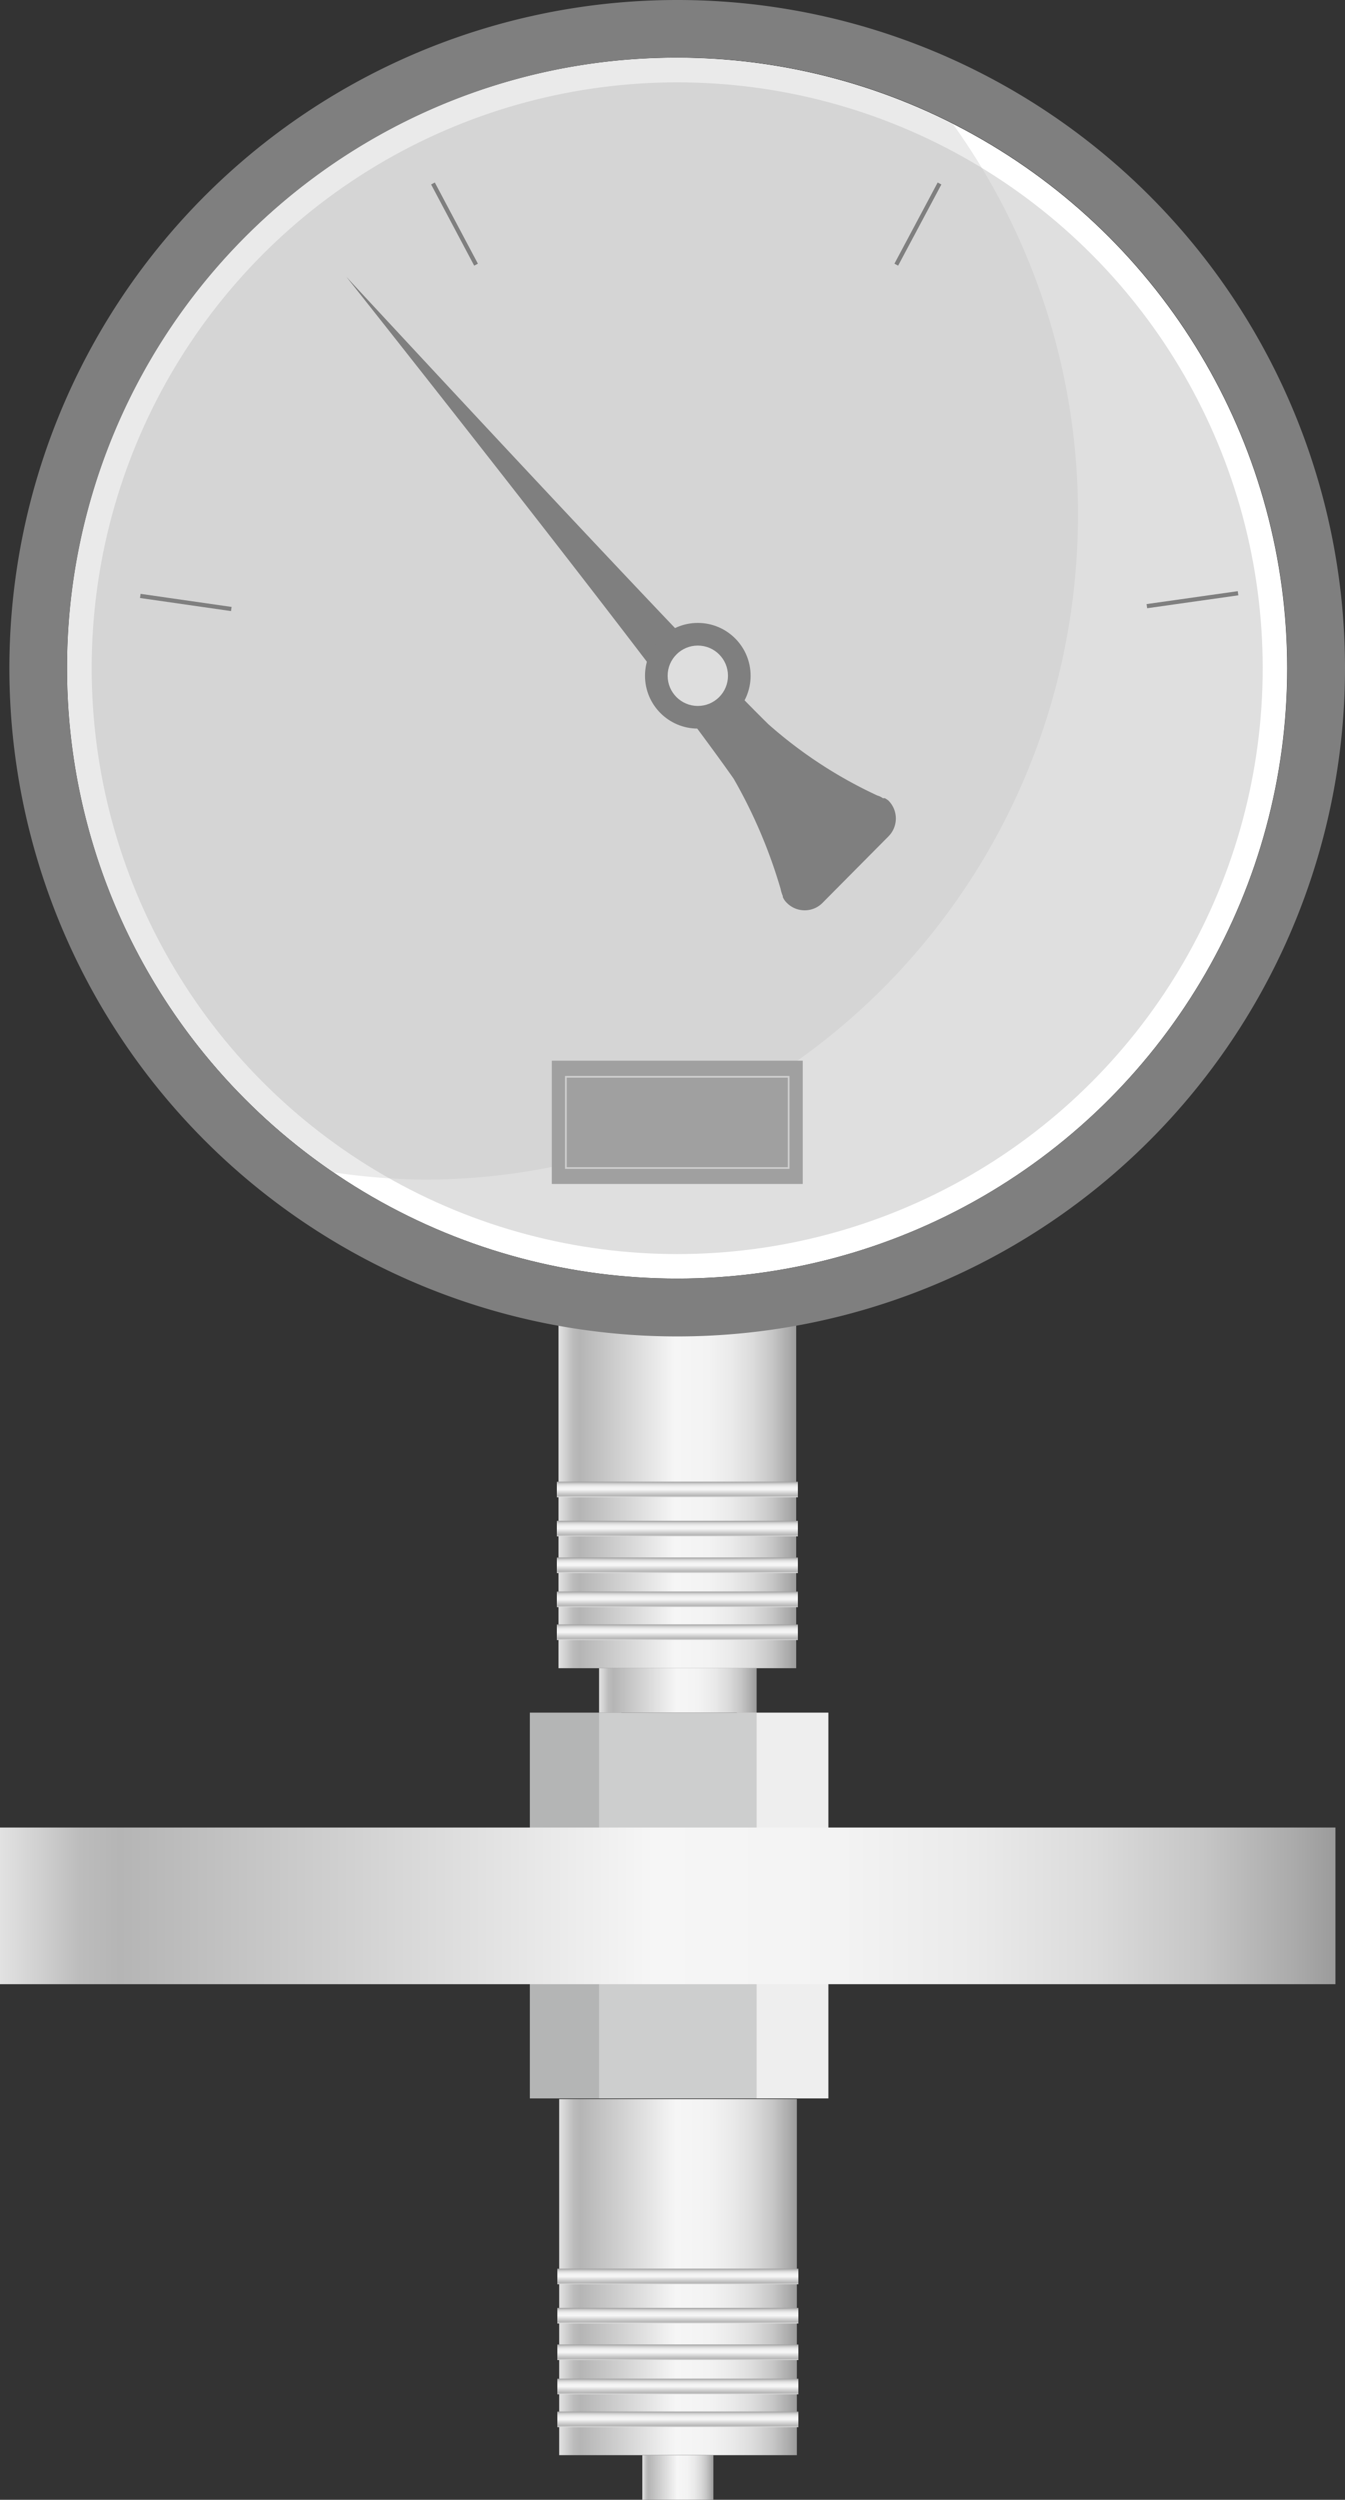 <svg xmlns="http://www.w3.org/2000/svg" xmlns:xlink="http://www.w3.org/1999/xlink" viewBox="0 0 80.24 149.04"><rect x="0" y="0" width="80.24" height="149.04" fill="#333333" stroke="none"/><defs><style>.cls-1{fill:url(#未命名的渐变_105);}.cls-2{fill:#fff;}.cls-3{fill:#eaeaea;}.cls-4{fill:#7f7f7f;}.cls-22,.cls-5{fill:none;stroke-miterlimit:10;}.cls-5{stroke:#dedede;stroke-width:0.1px;}.cls-6{fill:#c1c1c1;opacity:0.51;}.cls-7{fill:url(#未命名的渐变_105-2);}.cls-8{fill:#b4b5b5;}.cls-9{fill:#eee;}.cls-10{fill:url(#未命名的渐变_105-3);}.cls-11{fill:url(#未命名的渐变_105-4);}.cls-12{fill:url(#未命名的渐变_105-5);}.cls-13{fill:url(#未命名的渐变_105-6);}.cls-14{fill:url(#未命名的渐变_105-7);}.cls-15{fill:url(#未命名的渐变_105-8);}.cls-16{fill:url(#未命名的渐变_105-9);}.cls-17{fill:url(#未命名的渐变_105-10);}.cls-18{fill:url(#未命名的渐变_105-11);}.cls-19{fill:url(#未命名的渐变_105-12);}.cls-20{fill:url(#未命名的渐变_105-13);}.cls-21{fill:url(#未命名的渐变_105-14);}.cls-22{stroke:#7f7f7f;stroke-width:0.25px;}.cls-23{fill:#dedede;}.cls-24{fill:#cdcece;}.cls-25{fill:url(#未命名的渐变_105-15);}</style><linearGradient id="未命名的渐变_105" x1="33.32" y1="1316.07" x2="47.49" y2="1316.07" gradientTransform="matrix(1, 0, 0, -1, 0, 1404.91)" gradientUnits="userSpaceOnUse"><stop offset="0" stop-color="#e2e2e2"/><stop offset="0.03" stop-color="#d0d0d0"/><stop offset="0.06" stop-color="#bcbcbc"/><stop offset="0.09" stop-color="#b5b5b5"/><stop offset="0.49" stop-color="#f6f6f6"/><stop offset="0.63" stop-color="#f3f3f3"/><stop offset="0.73" stop-color="#eaeaea"/><stop offset="0.82" stop-color="#dbdbdb"/><stop offset="0.9" stop-color="#c6c6c6"/><stop offset="0.97" stop-color="#aaa"/><stop offset="1" stop-color="#9b9b9b"/></linearGradient><linearGradient id="未命名的渐变_105-2" x1="35.74" y1="100.79" x2="45.14" y2="100.79" gradientTransform="matrix(1, 0, 0, 1, 0, 0)" xlink:href="#未命名的渐变_105"/><linearGradient id="未命名的渐变_105-3" x1="40.4" y1="89.26" x2="40.4" y2="88.34" gradientTransform="matrix(1, 0, 0, 1, 0, 0)" xlink:href="#未命名的渐变_105"/><linearGradient id="未命名的渐变_105-4" x1="40.4" y1="91.6" x2="40.4" y2="90.67" gradientTransform="matrix(1, 0, 0, 1, 0, 0)" xlink:href="#未命名的渐变_105"/><linearGradient id="未命名的渐变_105-5" x1="40.4" y1="93.78" x2="40.4" y2="92.86" gradientTransform="matrix(1, 0, 0, 1, 0, 0)" xlink:href="#未命名的渐变_105"/><linearGradient id="未命名的渐变_105-6" x1="40.4" y1="95.82" x2="40.4" y2="94.89" gradientTransform="matrix(1, 0, 0, 1, 0, 0)" xlink:href="#未命名的渐变_105"/><linearGradient id="未命名的渐变_105-7" x1="40.4" y1="97.78" x2="40.4" y2="96.85" gradientTransform="matrix(1, 0, 0, 1, 0, 0)" xlink:href="#未命名的渐变_105"/><linearGradient id="未命名的渐变_105-8" x1="33.36" y1="1269.14" x2="47.53" y2="1269.14" xlink:href="#未命名的渐变_105"/><linearGradient id="未命名的渐变_105-9" x1="38.32" y1="147.71" x2="42.56" y2="147.71" gradientTransform="matrix(1, 0, 0, 1, 0, 0)" xlink:href="#未命名的渐变_105"/><linearGradient id="未命名的渐变_105-10" x1="40.44" y1="136.19" x2="40.44" y2="135.26" gradientTransform="matrix(1, 0, 0, 1, 0, 0)" xlink:href="#未命名的渐变_105"/><linearGradient id="未命名的渐变_105-11" x1="40.44" y1="138.52" x2="40.44" y2="137.6" gradientTransform="matrix(1, 0, 0, 1, 0, 0)" xlink:href="#未命名的渐变_105"/><linearGradient id="未命名的渐变_105-12" x1="40.44" y1="140.71" x2="40.44" y2="139.78" gradientTransform="matrix(1, 0, 0, 1, 0, 0)" xlink:href="#未命名的渐变_105"/><linearGradient id="未命名的渐变_105-13" x1="40.44" y1="142.75" x2="40.44" y2="141.82" gradientTransform="matrix(1, 0, 0, 1, 0, 0)" xlink:href="#未命名的渐变_105"/><linearGradient id="未命名的渐变_105-14" x1="40.44" y1="144.71" x2="40.44" y2="143.78" gradientTransform="matrix(1, 0, 0, 1, 0, 0)" xlink:href="#未命名的渐变_105"/><linearGradient id="未命名的渐变_105-15" x1="0" y1="113.63" x2="79.67" y2="113.63" gradientTransform="matrix(1, 0, 0, 1, 0, 0)" xlink:href="#未命名的渐变_105"/></defs><title>Meter gauge（仪表）</title><g id="图层_2" data-name="图层 2"><g id="图层_59" data-name="图层 59"><g id="Meter_gauge_仪表_" data-name="Meter gauge（仪表）"><rect class="cls-1" x="33.32" y="78.23" width="14.18" height="21.23"/><circle class="cls-2" cx="40.4" cy="39.84" r="36.39"/><path class="cls-3" d="M4,39.84A36.35,36.35,0,0,0,19.91,69.9a38.44,38.44,0,0,0,5.4.43c21.54,0,39-17.76,39-39.67A39.83,39.83,0,0,0,56.86,7.41,36.34,36.34,0,0,0,4,39.84Z"/><path class="cls-4" d="M40.4,0A39.84,39.84,0,1,0,80.24,39.84,39.83,39.83,0,0,0,40.4,0Zm0,76.23A36.4,36.4,0,1,1,76.8,39.84,36.4,36.4,0,0,1,40.4,76.23Z"/><rect class="cls-4" x="32.92" y="63.24" width="14.97" height="7.35"/><rect class="cls-5" x="33.76" y="64.2" width="13.29" height="5.44"/><circle class="cls-6" cx="40.4" cy="39.84" r="34.93"/><rect class="cls-7" x="35.74" y="99.46" width="9.4" height="2.65"/><rect class="cls-8" x="31.61" y="102.11" width="5.46" height="23"/><rect class="cls-9" x="43.96" y="102.11" width="5.46" height="23"/><rect class="cls-10" x="33.22" y="88.34" width="14.38" height="0.93"/><rect class="cls-11" x="33.22" y="90.67" width="14.38" height="0.93"/><rect class="cls-12" x="33.22" y="92.86" width="14.38" height="0.93"/><rect class="cls-13" x="33.22" y="94.89" width="14.38" height="0.93"/><rect class="cls-14" x="33.22" y="96.85" width="14.38" height="0.93"/><rect class="cls-15" x="33.36" y="125.15" width="14.18" height="21.23"/><rect class="cls-16" x="38.32" y="146.39" width="4.24" height="2.65"/><rect class="cls-17" x="33.25" y="135.26" width="14.38" height="0.93"/><rect class="cls-18" x="33.25" y="137.6" width="14.38" height="0.93"/><rect class="cls-19" x="33.25" y="139.78" width="14.38" height="0.93"/><rect class="cls-20" x="33.25" y="141.82" width="14.38" height="0.93"/><rect class="cls-21" x="33.25" y="143.78" width="14.38" height="0.93"/><path class="cls-4" d="M49.11,53.79,53,49.87a1.51,1.51,0,0,0,0-2.14,1.53,1.53,0,0,0-.21-.14h0l-.12,0a1,1,0,0,0-.33-.16,26.79,26.79,0,0,1-6.5-4.25C40.62,38.06,20.66,16.5,20.66,16.5S38.8,39.34,43.77,46.43A30.2,30.2,0,0,1,46.57,53a2,2,0,0,0,.13.42l0,.06h0a1.08,1.08,0,0,0,.23.34A1.5,1.5,0,0,0,49.11,53.79Z"/><circle class="cls-4" cx="41.63" cy="40.29" r="3.15"/><line class="cls-22" x1="56.05" y1="10.94" x2="53.47" y2="15.78"/><line class="cls-22" x1="25.83" y1="10.94" x2="28.4" y2="15.78"/><line class="cls-22" x1="8.37" y1="35.53" x2="13.8" y2="36.31"/><line class="cls-22" x1="73.86" y1="35.37" x2="68.42" y2="36.14"/><circle class="cls-23" cx="41.63" cy="40.29" r="1.8"/><rect class="cls-24" x="35.74" y="102.11" width="9.4" height="23"/><rect class="cls-25" y="108.96" width="79.67" height="9.34"/></g></g></g></svg>